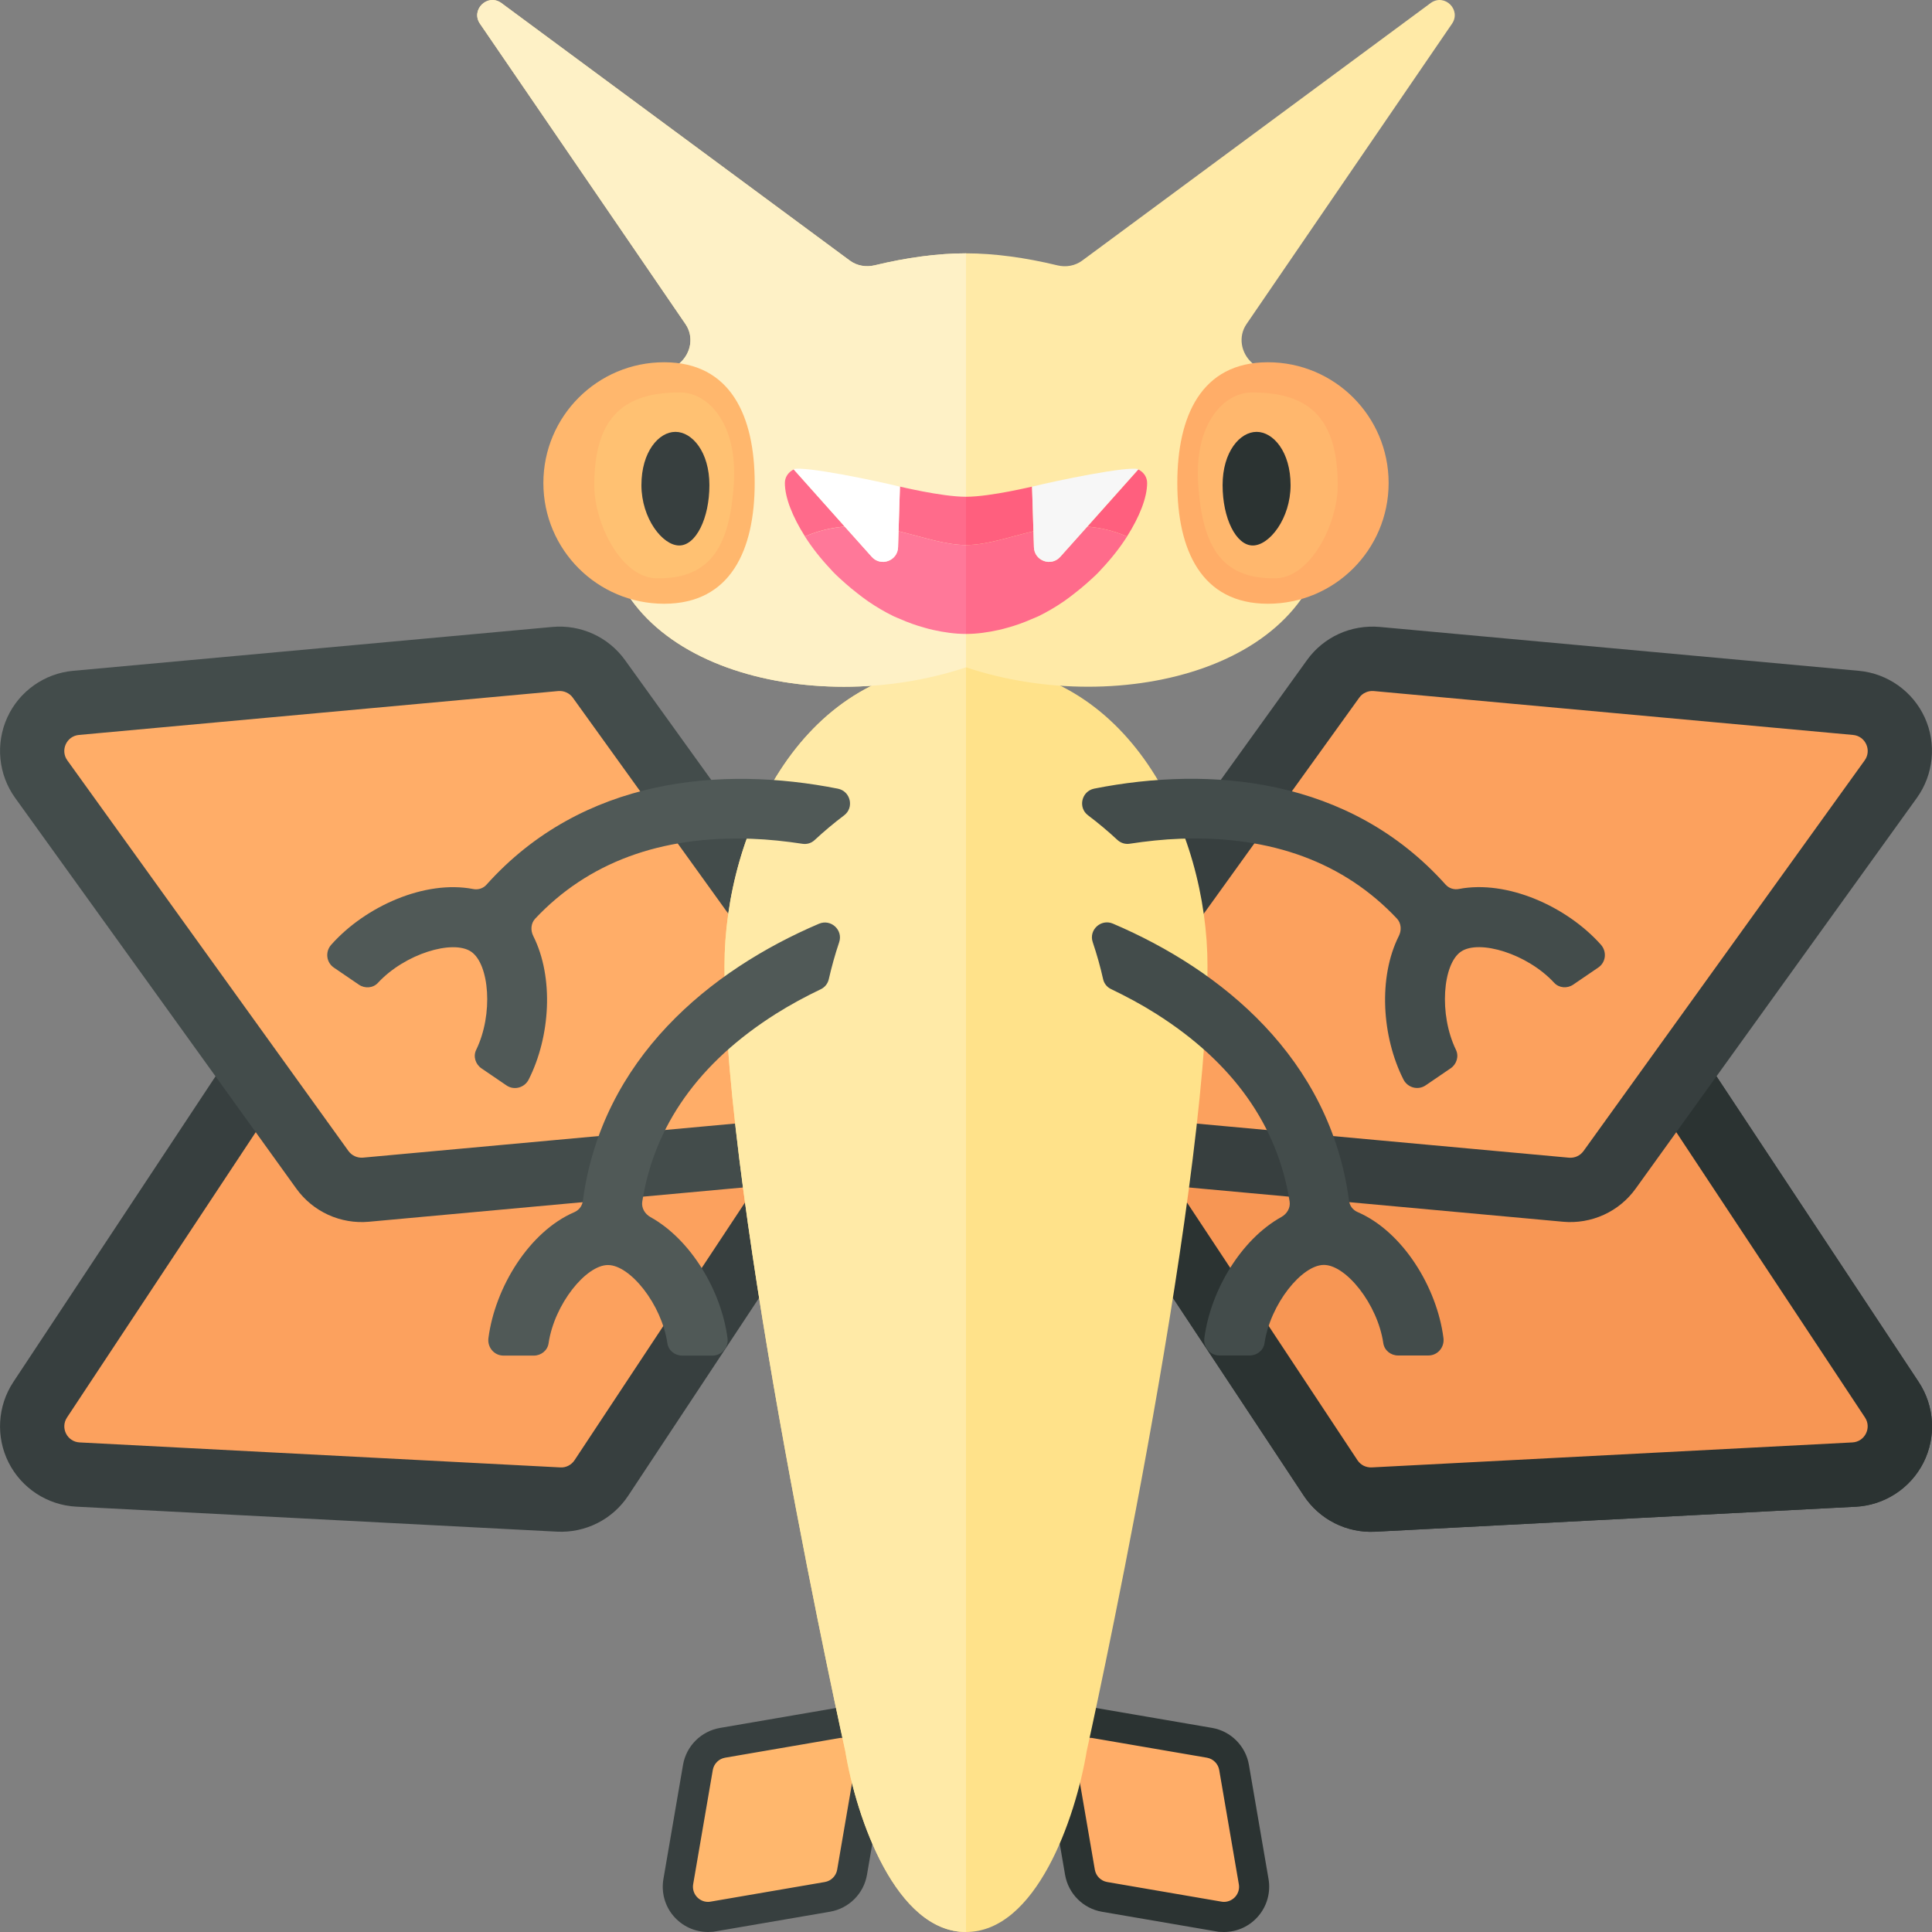 <?xml version="1.0" encoding="utf-8"?>
<!-- Generator: Adobe Illustrator 23.0.6, SVG Export Plug-In . SVG Version: 6.00 Build 0)  -->
<svg version="1.1" xmlns="http://www.w3.org/2000/svg" xmlns:xlink="http://www.w3.org/1999/xlink" x="0px" y="0px" width="32px"
	 height="32px" viewBox="0 0 32 32" enable-background="new 0 0 32 32" xml:space="preserve">
<rect x="0" y="0" width="32" height="32" fill="#808080" stroke="none"/>
<g id="labels">
	<g>
	</g>
</g>
<g id="icons">
	<g>
		<g>
			<path fill="#FFAD68" d="M20.187,31.742l-1.892-0.324c-0.209-0.035-0.373-0.199-0.408-0.409l-0.324-1.891
				c-0.025-0.146,0.015-0.294,0.11-0.407c0.095-0.112,0.233-0.178,0.381-0.178l1.977,0.333c0.209,0.035,0.373,0.199,0.408,0.409
				l0.324,1.891c0.025,0.146-0.015,0.293-0.109,0.406c-0.096,0.112-0.234,0.178-0.382,0.178L20.187,31.742z"/>
			<path fill="#2B3332" d="M18.055,28.784c0.014,0,0.029,0.001,0.043,0.004l1.892,0.325c0.104,0.018,0.186,0.1,0.204,0.204
				l0.325,1.892c0.027,0.155-0.095,0.292-0.246,0.292c-0.014,0-0.029-0.001-0.043-0.004l-1.892-0.325
				c-0.104-0.018-0.186-0.1-0.204-0.204l-0.325-1.892C17.782,28.921,17.904,28.784,18.055,28.784z M18.055,28.284L18.055,28.284
				c-0.221,0-0.43,0.097-0.573,0.267c-0.143,0.169-0.203,0.392-0.166,0.61l0.325,1.892c0.054,0.313,0.3,0.559,0.612,0.612
				l1.892,0.325l0.042,0.007L20.272,32c0.221,0,0.43-0.097,0.573-0.267c0.143-0.169,0.203-0.392,0.166-0.61l-0.325-1.892
				c-0.054-0.313-0.3-0.559-0.612-0.612l-1.892-0.325l-0.042-0.007L18.055,28.284L18.055,28.284z"/>
		</g>
		<g>
			<path fill="#FFB76D" d="M11.812,31.742l1.892-0.324c0.209-0.035,0.373-0.199,0.408-0.409l0.324-1.891
				c0.025-0.146-0.015-0.294-0.11-0.407c-0.095-0.112-0.233-0.178-0.381-0.178l-1.977,0.333c-0.209,0.035-0.373,0.199-0.408,0.409
				l-0.324,1.891c-0.025,0.146,0.015,0.293,0.109,0.406c0.096,0.112,0.234,0.178,0.382,0.178L11.812,31.742z"/>
			<path fill="#373F3F" d="M13.945,28.784c0.151,0,0.272,0.137,0.246,0.292l-0.325,1.892c-0.018,0.104-0.1,0.186-0.204,0.204
				l-1.892,0.325c-0.015,0.003-0.029,0.004-0.043,0.004c-0.151,0-0.272-0.137-0.246-0.292l0.325-1.892
				c0.018-0.104,0.1-0.186,0.204-0.204l1.892-0.325C13.917,28.785,13.931,28.784,13.945,28.784z M13.945,28.284l-0.086,0.004
				l-0.042,0.007l-1.892,0.325c-0.313,0.054-0.559,0.3-0.612,0.612l-0.325,1.892c-0.037,0.218,0.023,0.441,0.166,0.61
				C11.298,31.903,11.507,32,11.728,32l0.086-0.004l0.042-0.007l1.892-0.325c0.313-0.054,0.559-0.3,0.612-0.612l0.325-1.892
				c0.037-0.218-0.023-0.441-0.166-0.61C14.375,28.381,14.166,28.284,13.945,28.284L13.945,28.284L13.945,28.284z"/>
		</g>
		<g>
			<g>
				<g>
					<path fill="#2B3332" d="M22.676,24.806c-0.258,0-0.496-0.128-0.639-0.343l-4.398-6.65c-0.151-0.228-0.169-0.521-0.046-0.767
						c0.123-0.246,0.37-0.407,0.645-0.421c0,0,7.965-0.414,7.966-0.414c0.293,0,0.53,0.127,0.673,0.339l4.401,6.653
						c0.151,0.229,0.168,0.523,0.045,0.768c-0.124,0.245-0.371,0.406-0.645,0.42L22.676,24.806z"/>
					<path fill="#2B3332" d="M26.39,16.738c0.041,0.021,0.076,0.052,0.102,0.091l4.398,6.649c0.114,0.172-0.003,0.402-0.208,0.413
						l-7.962,0.414c-0.047,0.002-0.093-0.008-0.134-0.028c-0.041-0.021-0.076-0.052-0.102-0.091l-4.398-6.649
						c-0.114-0.172,0.003-0.402,0.208-0.413l7.962-0.414C26.303,16.708,26.349,16.718,26.39,16.738z M26.87,15.787
						c-0.207-0.104-0.438-0.153-0.669-0.141l-7.962,0.414c-0.476,0.025-0.905,0.305-1.12,0.73c-0.215,0.426-0.185,0.937,0.078,1.335
						l4.399,6.65c0.128,0.193,0.304,0.35,0.511,0.454s0.438,0.153,0.669,0.141l7.962-0.414c0.476-0.025,0.905-0.305,1.12-0.73
						s0.185-0.937-0.078-1.335l-4.398-6.649C27.253,16.049,27.077,15.891,26.87,15.787L26.87,15.787z"/>
				</g>
				<g>
					<path fill="#F79654" d="M22.676,24.806c-0.258,0-0.496-0.128-0.639-0.343l-4.398-6.65c-0.151-0.228-0.169-0.521-0.046-0.767
						c0.123-0.246,0.37-0.407,0.645-0.421c0,0,7.965-0.414,7.966-0.414c0.293,0,0.53,0.127,0.673,0.339l4.401,6.653
						c0.151,0.229,0.168,0.523,0.045,0.768c-0.124,0.245-0.371,0.406-0.645,0.42L22.676,24.806z"/>
					<path fill="#2B3332" d="M26.39,16.738c0.041,0.021,0.076,0.052,0.102,0.091l4.398,6.649c0.114,0.172-0.003,0.402-0.208,0.413
						l-7.962,0.414c-0.047,0.002-0.093-0.008-0.134-0.028c-0.041-0.021-0.076-0.052-0.102-0.091l-4.398-6.649
						c-0.114-0.172,0.003-0.402,0.208-0.413l7.962-0.414C26.303,16.708,26.349,16.718,26.39,16.738z M26.87,15.787
						c-0.207-0.104-0.438-0.153-0.669-0.141l-7.962,0.414c-0.476,0.025-0.905,0.305-1.12,0.73c-0.215,0.426-0.185,0.937,0.078,1.335
						l4.399,6.65c0.128,0.193,0.304,0.35,0.511,0.454s0.438,0.153,0.669,0.141l7.962-0.414c0.476-0.025,0.905-0.305,1.12-0.73
						s0.185-0.937-0.078-1.335l-4.398-6.649C27.253,16.049,27.077,15.891,26.87,15.787L26.87,15.787z"/>
				</g>
			</g>
			<path fill="#FCA15E" d="M25.94,19.672l-7.938-0.727c-0.272-0.024-0.513-0.195-0.627-0.445s-0.086-0.543,0.074-0.766l4.657-6.471
				c0.145-0.2,0.378-0.319,0.624-0.319l8.008,0.73c0.272,0.024,0.513,0.194,0.627,0.443s0.086,0.543-0.074,0.767l-4.657,6.472
				c-0.141,0.198-0.374,0.318-0.621,0.318L25.94,19.672z"/>
			<path fill="#373F3F" d="M22.619,11.469c0.041-0.019,0.088-0.027,0.135-0.023l7.939,0.727c0.205,0.019,0.312,0.254,0.192,0.421
				l-4.657,6.471c-0.028,0.038-0.064,0.068-0.106,0.087c-0.041,0.019-0.088,0.027-0.135,0.023l-7.939-0.727
				c-0.205-0.019-0.312-0.254-0.192-0.421l4.657-6.471C22.54,11.517,22.577,11.488,22.619,11.469z M22.176,10.499
				c-0.211,0.096-0.393,0.246-0.528,0.434l-4.657,6.471c-0.278,0.387-0.329,0.897-0.131,1.331s0.616,0.73,1.09,0.774l7.94,0.727
				c0.23,0.021,0.463-0.019,0.674-0.115s0.393-0.246,0.528-0.434l4.657-6.471c0.278-0.387,0.329-0.897,0.131-1.331
				s-0.616-0.73-1.09-0.774l-7.939-0.727C22.62,10.364,22.387,10.403,22.176,10.499L22.176,10.499z"/>
		</g>
		<g>
			<path fill="#FCA15E" d="M1.322,24.391c-0.273-0.014-0.521-0.175-0.645-0.42c-0.123-0.244-0.106-0.538,0.045-0.768l4.398-6.649
				c0.146-0.217,0.385-0.344,0.64-0.344l8.002,0.415c0.274,0.014,0.521,0.175,0.645,0.421c0.123,0.245,0.105,0.539-0.047,0.768
				l-4.397,6.648c-0.143,0.216-0.381,0.344-0.639,0.344L1.322,24.391z"/>
			<path fill="#373F3F" d="M5.744,16.71l7.962,0.414c0.206,0.011,0.322,0.241,0.208,0.413l-4.398,6.649
				c-0.026,0.039-0.061,0.07-0.102,0.091c-0.041,0.021-0.087,0.031-0.134,0.028l-7.962-0.414c-0.206-0.011-0.322-0.241-0.208-0.413
				l4.398-6.649c0.026-0.039,0.061-0.07,0.102-0.091C5.651,16.718,5.697,16.708,5.744,16.71z M5.13,15.787
				c-0.207,0.104-0.383,0.261-0.511,0.454l-4.398,6.649c-0.263,0.398-0.293,0.909-0.078,1.335s0.644,0.705,1.12,0.73l7.962,0.414
				c0.231,0.012,0.462-0.037,0.669-0.141c0.207-0.104,0.383-0.261,0.511-0.454l4.399-6.65c0.263-0.398,0.293-0.909,0.078-1.335
				s-0.644-0.705-1.12-0.73l-7.962-0.414C5.568,15.634,5.337,15.683,5.13,15.787L5.13,15.787z"/>
			<path fill="#FFAD68" d="M5.987,19.675c-0.247,0-0.48-0.12-0.623-0.321l-4.655-6.468c-0.16-0.225-0.188-0.519-0.074-0.768
				s0.354-0.419,0.628-0.443c0,0,7.946-0.728,7.95-0.728c0.309,0,0.538,0.119,0.68,0.315l4.658,6.472
				c0.16,0.223,0.188,0.516,0.074,0.766s-0.354,0.421-0.628,0.445l-7.962,0.729L5.987,19.675z"/>
			<path fill="#434C4B" d="M9.487,11.555l4.657,6.471c0.12,0.167,0.013,0.402-0.192,0.421l-7.939,0.727
				c-0.047,0.004-0.093-0.004-0.135-0.023S5.8,19.103,5.772,19.065l-4.657-6.471c-0.12-0.167-0.013-0.402,0.192-0.421l7.939-0.727
				c0.047-0.004,0.093,0.004,0.135,0.023S9.46,11.517,9.487,11.555z M9.824,10.499c-0.211-0.096-0.444-0.136-0.674-0.115
				L1.21,11.111c-0.475,0.043-0.893,0.34-1.09,0.774s-0.148,0.944,0.131,1.331l4.657,6.471c0.135,0.188,0.318,0.338,0.528,0.434
				c0.211,0.096,0.444,0.136,0.674,0.115l7.94-0.727c0.475-0.043,0.893-0.34,1.09-0.774s0.148-0.944-0.131-1.331l-4.657-6.471
				C10.217,10.745,10.034,10.595,9.824,10.499L9.824,10.499z"/>
		</g>
		<g>
			<path fill="#FFE28A" d="M16,11c-2.702,0-4,2.764-4,5c0,4,2,13,2,13c0.188,1.138,0.846,3,2,3s1.812-1.862,2-3c0,0,2-9,2-13
				C20,13.764,18.702,11,16,11z"/>
			<path fill="#FFEAA7" d="M16,32L16,32c-1.154,0-1.812-1.862-2-3c0,0-2-9-2-13c0-2.236,1.298-5,4-5h0L16,32z"/>
			<path fill="#FFEAA7" d="M24.05,0.393c0.156-0.228-0.119-0.504-0.348-0.347l-5.777,4.27c-0.118,0.087-0.269,0.114-0.411,0.079
				C16.985,4.267,16.468,4.196,16,4.196s-0.985,0.07-1.514,0.198c-0.142,0.034-0.294,0.008-0.411-0.079l-5.777-4.27
				C8.069-0.11,7.793,0.165,7.95,0.393l3.404,4.975c0.14,0.205,0.095,0.476-0.091,0.642C10.507,6.686,10,7.524,10,8.482
				c0,2.571,3.429,3.429,6,2.571c2.571,0.857,6,0,6-2.571c0-0.958-0.507-1.796-1.263-2.472c-0.185-0.166-0.231-0.437-0.091-0.642
				L24.05,0.393z"/>
		</g>
		<path fill="#FEF1C6" d="M14.486,4.395c-0.142,0.034-0.294,0.008-0.411-0.079l-5.777-4.27C8.069-0.11,7.793,0.165,7.95,0.393
			l3.404,4.975c0.14,0.205,0.095,0.476-0.091,0.642C10.507,6.686,10,7.524,10,8.482c0,2.571,3.429,3.429,6,2.571V4.196
			C15.532,4.196,15.015,4.267,14.486,4.395z"/>
		<g>
			<path fill="#FFB76D" d="M12.5,8c0,1.105-0.395,2-1.5,2S9,9.105,9,8s0.895-2,2-2S12.5,6.895,12.5,8z"/>
			<path fill="#FFC172" d="M12.155,8c-0.068,1.103-0.422,1.591-1.281,1.578c-0.589-0.009-1.031-0.914-1.031-1.539
				c0-1.176,0.534-1.539,1.422-1.539C11.718,6.5,12.216,7,12.155,8z"/>
			<path fill="#373F3F" d="M11.75,8.035c0,0.552-0.224,1-0.5,1s-0.626-0.448-0.626-1c0-0.552,0.287-0.882,0.563-0.882
				S11.75,7.483,11.75,8.035z"/>
		</g>
		<g>
			<path fill="#FFAD68" d="M19.5,8c0,1.105,0.395,2,1.5,2c1.105,0,2-0.895,2-2s-0.895-2-2-2C19.895,6,19.5,6.895,19.5,8z"/>
			<path fill="#FFB76D" d="M19.845,8c0.068,1.103,0.422,1.591,1.281,1.578c0.589-0.009,1.031-0.914,1.031-1.539
				c0-1.176-0.534-1.539-1.422-1.539C20.282,6.5,19.784,7,19.845,8z"/>
			<path fill="#2B3332" d="M20.25,8.035c0,0.552,0.224,1,0.5,1c0.276,0,0.626-0.448,0.626-1c0-0.552-0.287-0.882-0.563-0.882
				S20.25,7.483,20.25,8.035z"/>
		</g>
		<g>
			<g>
				<path fill="#FF6B8B" d="M14.906,8.06C14.864,8.048,15.587,8.228,16,8.228v0.799c-0.345,0-0.713-0.133-1.117-0.228L14.906,8.06z
					 M13.148,7.779C13.218,7.746,13,7.805,13,8c0,0.243,0.127,0.56,0.333,0.885c0.231-0.101,0.448-0.145,0.658-0.164L13.148,7.779z"
					/>
				<path fill="#FF7899" d="M14.883,8.799l-0.008,0.265c-0.007,0.226-0.286,0.327-0.436,0.159l-0.448-0.501
					c-0.21,0.019-0.427,0.063-0.658,0.164c0,0,0,0,0,0.001c0.116,0.183,0.262,0.368,0.429,0.545
					c0.013,0.014,0.025,0.028,0.038,0.042c0.065,0.067,0.136,0.13,0.207,0.193c0.061,0.054,0.124,0.106,0.189,0.156
					c0.06,0.047,0.12,0.094,0.183,0.137c0.133,0.091,0.273,0.174,0.42,0.246c0.038,0.019,0.079,0.032,0.118,0.05
					c0.127,0.056,0.258,0.103,0.393,0.14c0.049,0.014,0.097,0.027,0.147,0.038C15.635,10.473,15.814,10.5,16,10.5V9.027
					C15.655,9.027,15.287,8.894,14.883,8.799z"/>
				<path fill="#FFFFFF" d="M13.145,7.771l0.846,0.951l0.448,0.501c0.15,0.168,0.429,0.067,0.436-0.159l0.008-0.265l0.023-0.738
					C14.514,7.963,13.325,7.716,13.145,7.771z"/>
				<path fill="#FF5F7E" d="M17.117,8.799C16.713,8.894,16.345,9.027,16,9.027V8.228c0.413,0,1.136-0.18,1.094-0.167L17.117,8.799z
					 M18.009,8.722c0.21,0.019,0.427,0.063,0.658,0.164C18.873,8.56,19,8.243,19,8c0-0.195-0.218-0.254-0.148-0.221L18.009,8.722z"
					/>
				<path fill="#FF6B8B" d="M17.117,8.799l0.008,0.265c0.007,0.226,0.286,0.327,0.436,0.159l0.448-0.501
					c0.21,0.019,0.427,0.063,0.658,0.164c0,0,0,0,0,0.001c-0.116,0.183-0.262,0.368-0.429,0.545
					C18.225,9.445,18.214,9.46,18.2,9.474c-0.065,0.067-0.136,0.13-0.207,0.193c-0.061,0.054-0.124,0.106-0.189,0.156
					c-0.06,0.047-0.12,0.094-0.183,0.137c-0.133,0.091-0.273,0.174-0.42,0.246c-0.038,0.019-0.079,0.032-0.118,0.05
					c-0.127,0.056-0.258,0.103-0.393,0.14c-0.049,0.014-0.097,0.027-0.147,0.038C16.365,10.473,16.186,10.5,16,10.5V9.027
					C16.345,9.027,16.713,8.894,17.117,8.799z"/>
				<path fill="#F7F7F7" d="M18.855,7.771l-0.846,0.951l-0.448,0.501c-0.15,0.168-0.429,0.067-0.436-0.159l-0.008-0.265
					l-0.023-0.738C17.486,7.963,18.675,7.716,18.855,7.771z"/>
			</g>
		</g>
		<path fill="#434C4B" d="M26.515,15.646c0.103,0.115,0.085,0.293-0.042,0.379l-0.415,0.283c-0.099,0.068-0.235,0.058-0.316-0.03
			c-0.445-0.482-1.242-0.722-1.544-0.516c-0.302,0.206-0.369,1.036-0.083,1.626c0.052,0.108,0.012,0.238-0.087,0.306l-0.415,0.283
			c-0.127,0.086-0.299,0.039-0.368-0.098c-0.357-0.706-0.421-1.689-0.076-2.376c0.048-0.095,0.041-0.211-0.032-0.289
			c-0.87-0.924-2.068-1.375-3.584-1.322c-0.285,0.01-0.567,0.041-0.843,0.083c-0.073,0.011-0.146-0.012-0.201-0.062
			c-0.155-0.144-0.318-0.281-0.488-0.409c-0.171-0.129-0.107-0.4,0.103-0.442c1.918-0.38,4.228-0.188,5.82,1.59
			c0.056,0.062,0.139,0.088,0.221,0.072C24.962,14.571,25.949,15.012,26.515,15.646z M22.487,20.076
			c-0.077-0.033-0.131-0.101-0.142-0.184c-0.313-2.367-2.113-3.827-3.912-4.594c-0.197-0.084-0.403,0.104-0.334,0.307
			c0.068,0.202,0.126,0.407,0.172,0.613c0.016,0.072,0.064,0.132,0.131,0.164c0.252,0.121,0.503,0.255,0.743,0.407
			c1.282,0.81,2.017,1.857,2.215,3.111c0.017,0.105-0.043,0.205-0.136,0.257c-0.672,0.373-1.173,1.221-1.276,2.006
			c-0.02,0.152,0.096,0.288,0.249,0.288l0.503,0c0.12,0,0.227-0.085,0.244-0.203c0.096-0.649,0.619-1.297,0.984-1.297
			s0.889,0.647,0.984,1.297c0.018,0.119,0.124,0.203,0.244,0.203l0.503,0c0.154,0,0.269-0.137,0.249-0.29
			C23.8,21.32,23.233,20.399,22.487,20.076z"/>
		<path fill="#505957" d="M7.837,14.725c0.082,0.016,0.165-0.009,0.221-0.072c1.593-1.778,3.902-1.97,5.82-1.59
			c0.21,0.042,0.274,0.313,0.103,0.442c-0.17,0.128-0.333,0.265-0.488,0.409c-0.054,0.051-0.127,0.073-0.201,0.062
			c-0.277-0.042-0.559-0.073-0.843-0.083c-1.516-0.053-2.713,0.397-3.584,1.322c-0.073,0.078-0.08,0.194-0.032,0.289
			c0.345,0.687,0.281,1.67-0.076,2.376c-0.069,0.137-0.242,0.184-0.368,0.098l-0.415-0.283c-0.099-0.068-0.14-0.198-0.087-0.306
			c0.287-0.59,0.219-1.42-0.083-1.626c-0.302-0.206-1.099,0.034-1.544,0.516c-0.081,0.088-0.217,0.098-0.316,0.03l-0.415-0.283
			c-0.127-0.087-0.145-0.265-0.042-0.379C6.051,15.012,7.038,14.571,7.837,14.725z M8.09,22.163c-0.02,0.153,0.095,0.29,0.249,0.29
			l0.503,0c0.12,0,0.227-0.085,0.244-0.203c0.096-0.649,0.619-1.297,0.984-1.297c0.366,0,0.889,0.647,0.984,1.297
			c0.018,0.119,0.124,0.203,0.244,0.203l0.503,0c0.153,0,0.269-0.136,0.249-0.288c-0.103-0.785-0.604-1.632-1.276-2.006
			c-0.093-0.052-0.153-0.152-0.136-0.257c0.198-1.254,0.933-2.301,2.215-3.111c0.241-0.152,0.491-0.286,0.743-0.407
			c0.067-0.032,0.114-0.092,0.131-0.164c0.047-0.206,0.104-0.411,0.172-0.613c0.069-0.203-0.137-0.391-0.334-0.307
			c-1.798,0.767-3.598,2.227-3.912,4.594c-0.011,0.083-0.065,0.151-0.142,0.184C8.767,20.399,8.2,21.32,8.09,22.163z"/>
	</g>
</g>
</svg>
